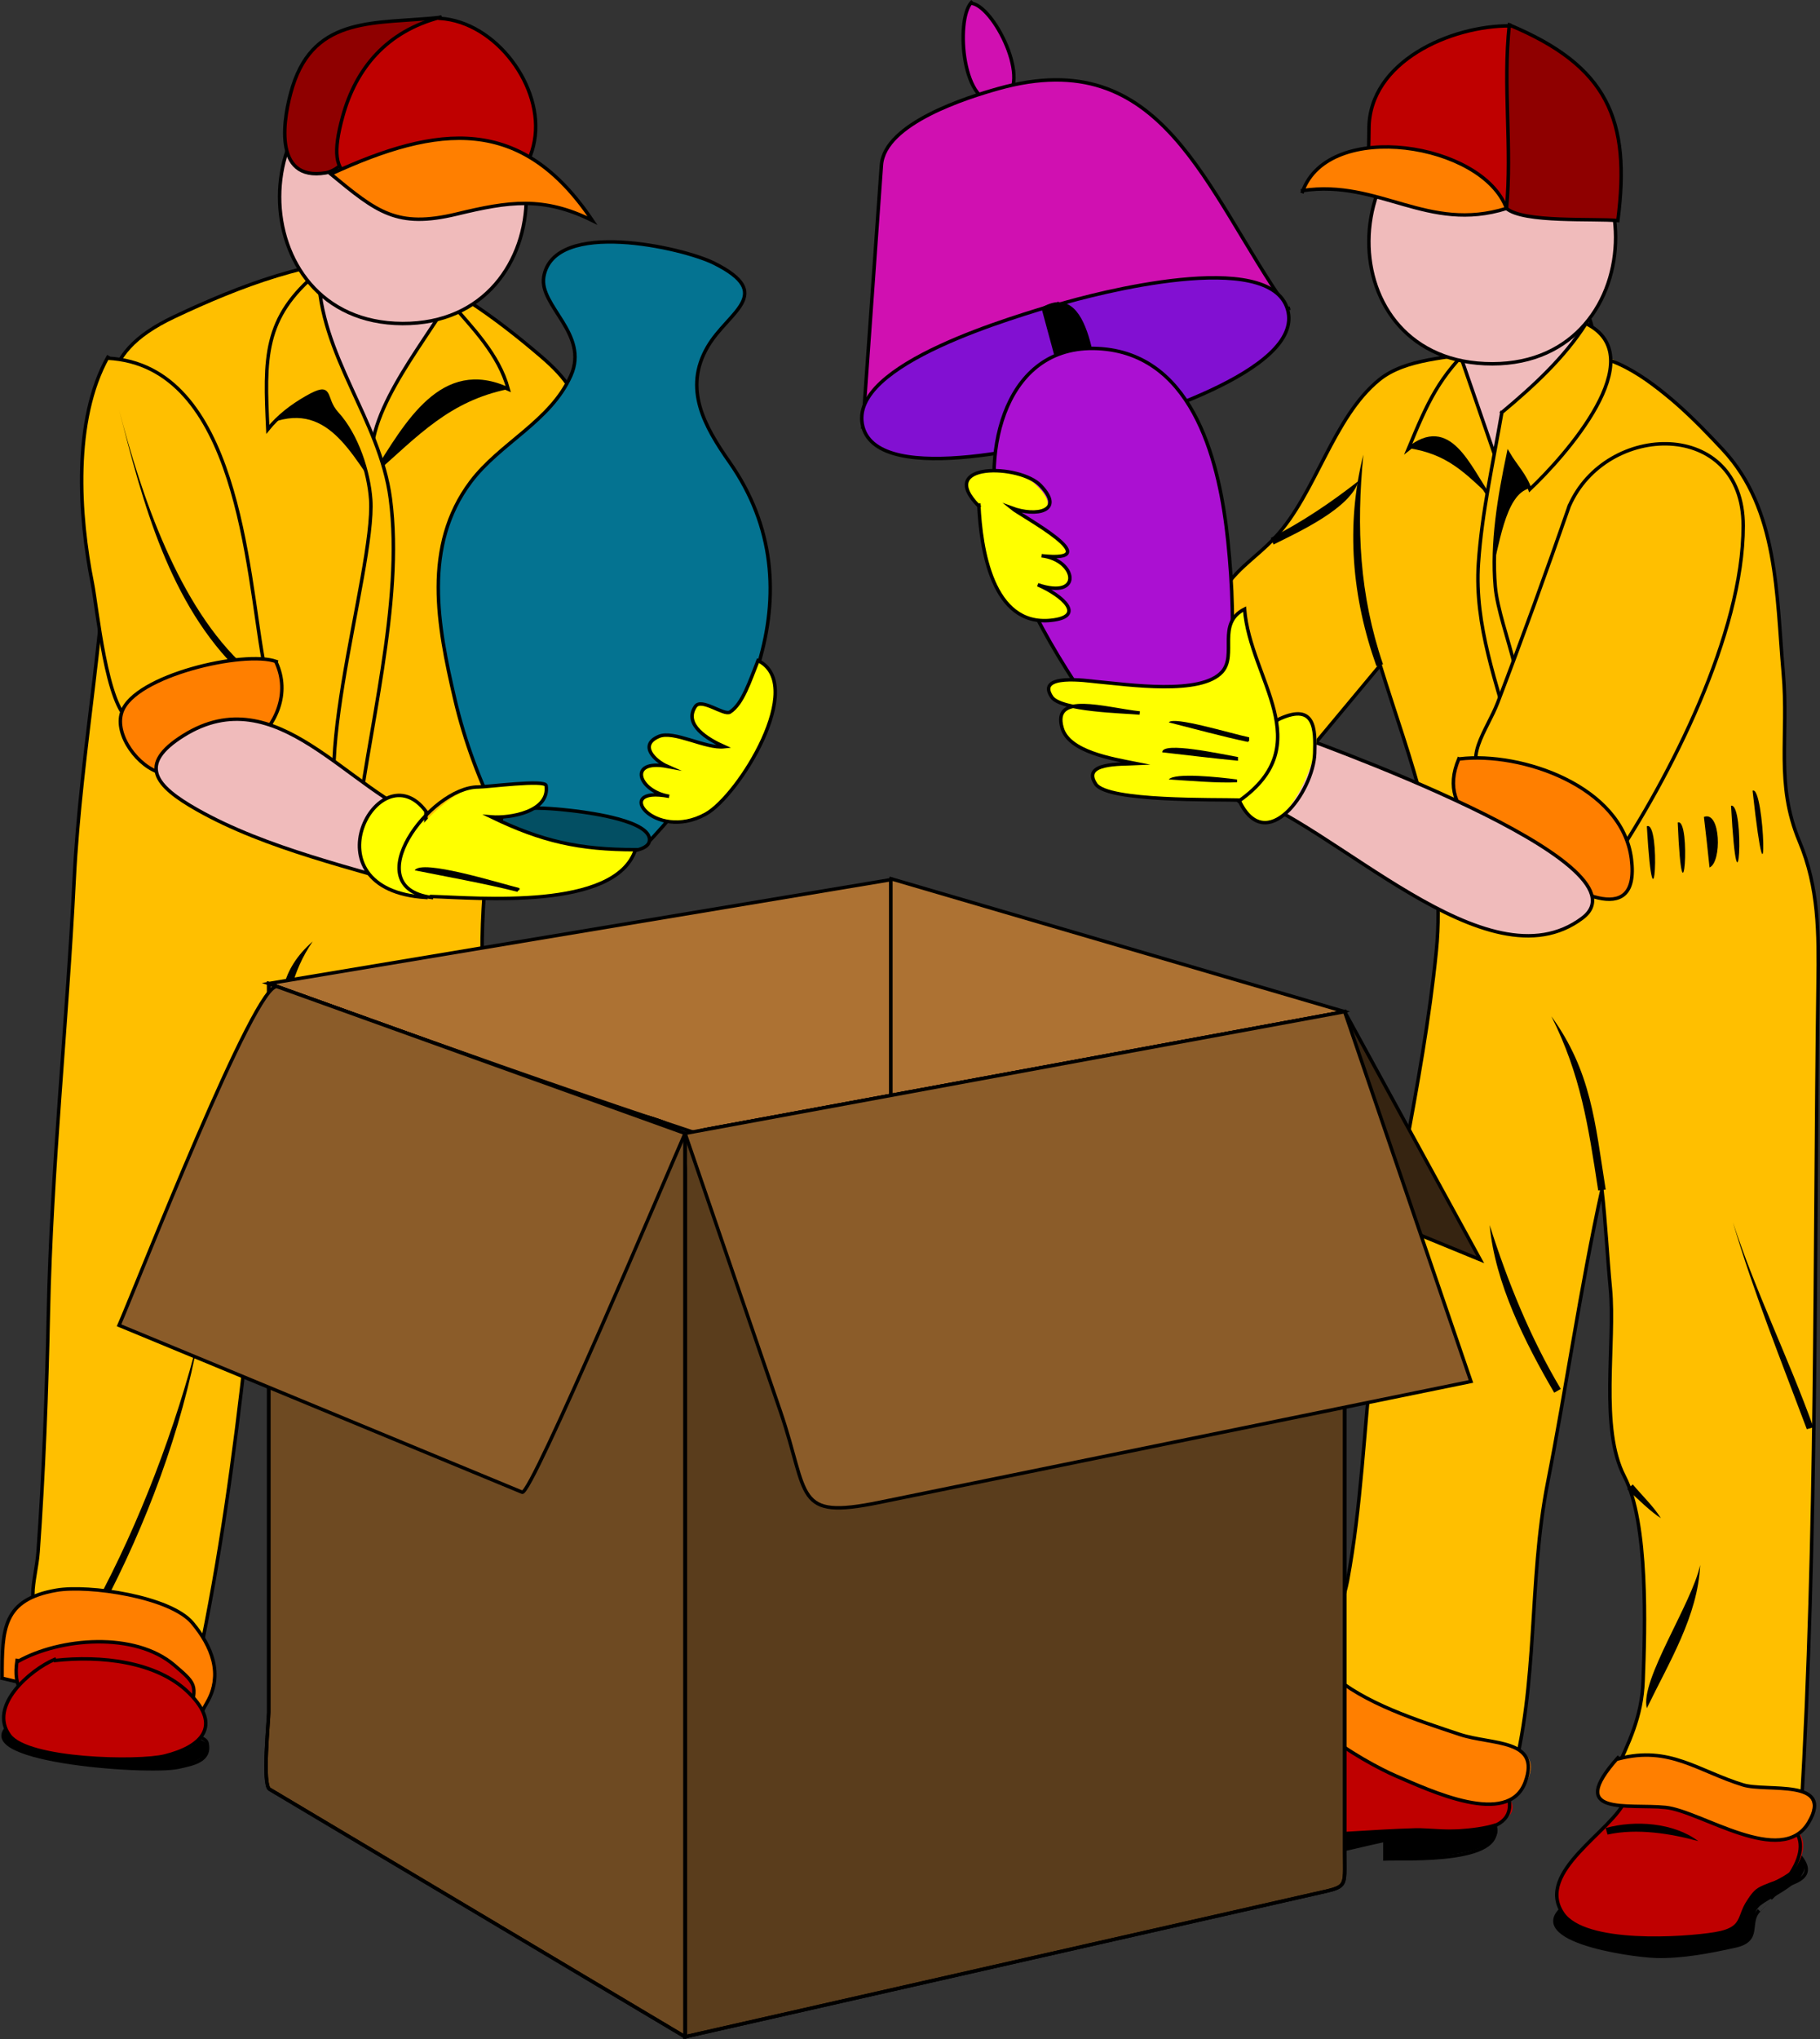 <?xml version="1.0" encoding="UTF-8" standalone="no"?>
<!-- Generator: Adobe Illustrator 12.0.0, SVG Export Plug-In . SVG Version: 6.00 Build 51448)  --><svg height="412.274" id="Layer_1" inkscape:version="0.42" sodipodi:docbase="F:\openclip\wmf\01" sodipodi:docname="Traslocatore03.svg" sodipodi:version="0.32" space="preserve" style="overflow:visible;enable-background:new 0 0 368.202 412.274;" version="1.1" viewBox="0 0 368.202 412.274" width="368.202" xmlns="http://www.w3.org/2000/svg" xmlns:cc="http://web.resource.org/cc/" xmlns:dc="http://purl.org/dc/elements/1.1/" xmlns:inkscape="http://www.inkscape.org/namespaces/inkscape" xmlns:rdf="http://www.w3.org/1999/02/22-rdf-syntax-ns#" xmlns:sodipodi="http://inkscape.sourceforge.net/DTD/sodipodi-0.dtd" xmlns:svg="http://www.w3.org/2000/svg">
  <rect x="0" y="0" width="368.202" height="412.274" fill="#333333" stroke="none"/>
  <defs id="defs278"/>
  <sodipodi:namedview bordercolor="#666666" borderopacity="1.0" id="base" inkscape:current-layer="Layer_1" inkscape:cx="184.10100" inkscape:cy="206.13699" inkscape:pageopacity="0.0" inkscape:pageshadow="2" inkscape:window-height="510" inkscape:window-width="787" inkscape:window-x="22" inkscape:window-y="29" inkscape:zoom="0.87320571" pagecolor="#ffffff"/>
  <path d="M78.025,52.355c-14.463-0.447-29.866,5.592-42.713,11.659c-16.665,7.869-13.313,16.779-13.313,33.566  c0,27.079-5.669,53.44-7.003,80.456c-1.438,29.142-4.609,58.161-5.206,87.352c-0.329,16.091-0.936,32.306-2.082,48.359  c-0.426,5.971-3.374,12.239,2.915,13.944c9.849,2.671,19.698,5.342,29.546,8.013c8.694-40.92,11.47-83.95,16.088-125.491  c0,40.893-0.088,81.001,4.732,121.705c7.55-1.525,37.596-3.361,37.379-11.006c-0.417-14.674-0.501-29.354-0.65-44.033  c-0.296-29.147-0.199-58.305-0.199-87.453c0-31.225,10.396-62.83,16.784-93.277c2.95-14.063,5.293-15.805-5.938-24.991  C98.997,63.495,89.129,56.81,78.025,52.355" id="path3" style="fill:#FFBF00;"/>
  <path d="M78.025,52.355  c-14.463-0.447-29.866,5.592-42.713,11.659c-16.665,7.869-13.313,16.779-13.313,33.566c0,27.079-5.669,53.44-7.003,80.456  c-1.438,29.142-4.609,58.161-5.206,87.352c-0.329,16.091-0.936,32.306-2.082,48.359c-0.426,5.971-3.374,12.239,2.915,13.944  c9.849,2.671,19.698,5.342,29.546,8.013c8.694-40.92,11.47-83.95,16.088-125.491c0,40.893-0.088,81.001,4.732,121.705  c7.55-1.525,37.596-3.361,37.379-11.006c-0.417-14.674-0.501-29.354-0.65-44.033c-0.285-28.067-0.199-56.145-0.199-84.214  c0-31.555,9.683-62.675,16.144-93.47c2.977-14.19,6.763-17.775-4.218-27.155c-9.358-7.994-19.668-15.493-31.421-19.495" id="path5" style="fill:none;stroke:#000000;stroke-width:0.7;stroke-linecap:square;stroke-miterlimit:10;"/>
  <path d="M40.169,270.404c-4.551,18.095-11.97,37.607-20.821,53.944c0.442,0.253,0.883,0.505,1.325,0.758  C29.516,308.394,36.819,289.057,40.169,270.404" id="path7"/>
  <path d="M91.842,245.23c-2.081,26.212-9.08,58.842-20.821,82.336c0.442,0.253,0.884,0.505,1.326,0.758  C83.912,303.863,90.715,272.276,91.842,245.23" id="path9"/>
  <path d="M63.262,190.34c-6.646,5.835-6.475,11.46-7.76,19.874c0.504,0.063,1.009,0.126,1.514,0.188  C58.172,202.426,58.944,196.642,63.262,190.34" id="path11"/>
  <path d="M62.503,55.195c1.285,13.212,4.98,25.686,12.303,36.909c4.855-5.131,20.592-24.139,16.089-32.177  C87.277,53.468,68.735,55.462,62.503,55.195" id="path13" style="fill:#F0BBBB;"/>
  <path d="M62.503,55.195  c1.285,13.212,4.98,25.686,12.303,36.909c6.8-7.186,17.147-20.574,16.184-31.136c-0.637-6.987-23.235-5.563-28.296-5.773" id="path15" style="fill:none;stroke:#000000;stroke-width:0.7;stroke-linecap:square;stroke-miterlimit:10;"/>
  <path d="M90.707,60.873c-5.099,8.884-18.482,24.561-14.954,35.016c8.948-7.894,15.148-14.778,27.068-17.223  C100.958,71.716,95.525,65.873,90.707,60.873" id="path17"/>
  <path d="M90.707,60.873c-5.099,8.884-18.482,24.561-14.954,35.016c6.502-10.282,13.663-23.42,27.068-17.223  C100.958,71.716,95.525,65.873,90.707,60.873" id="path19" style="fill:#FFBF00;"/>
  <path d="M90.707,60.873  c-5.099,8.884-18.482,24.561-14.954,35.016c6.502-10.282,13.663-23.42,27.068-17.223c-1.884-7.029-7.277-12.424-11.926-17.793" id="path21" style="fill:none;stroke:#000000;stroke-width:0.7;stroke-linecap:square;stroke-miterlimit:10;"/>
  <path d="M53.986,85.858c12.187-5.25,16.981,5.902,23.282,14.575c-2.094-5.001-6.174-23.619-11.356-25.552  C60.288,72.782,56.314,81.839,53.986,85.858" id="path23"/>
  <path d="M64.396,55.006c0.256,16.897,12.452,29.749,14.575,45.805c2.789,21.096-4.75,47.668-7.003,68.708  c-11.925-6.363,4.023-54.246,3.029-68.519c-0.38-5.462-2.75-12.988-6.815-17.414c-2.907-3.165-0.662-6.348-6.151-3.217  c-2.992,1.707-5.716,3.791-7.854,6.436C53.518,72.444,53.174,64.251,64.396,55.006" id="path25" style="fill:#FFBF00;"/>
  <path d="M64.396,55.006  c0.256,16.897,12.452,29.749,14.575,45.805c2.789,21.096-4.75,47.668-7.003,68.708c-11.925-6.363,4.023-54.246,3.029-68.519  c-0.38-5.462-2.75-12.988-6.815-17.414c-2.907-3.165-0.662-6.348-6.151-3.217c-2.992,1.707-5.716,3.791-7.854,6.436  C53.518,72.444,53.174,64.251,64.396,55.006" id="path27" style="fill:none;stroke:#000000;stroke-width:0.7;stroke-linecap:square;stroke-miterlimit:10;"/>
  <path d="M81.432,13.744c-33.114,0.706-33.2,51.549,0,51.672C114.854,65.541,114.794,14.229,81.432,13.744" id="path29" style="fill:#F0BBBB;"/>
  <path d="M81.432,13.744  c-33.114,0.706-33.2,51.549,0,51.672C114.854,65.541,114.794,14.229,81.432,13.744" id="path31" style="fill:none;stroke:#000000;stroke-width:0.7;stroke-linecap:square;stroke-miterlimit:10;"/>
  <path d="M89.002,3.522c-12.73,1.396-25.258-0.565-29.811,14.006c-1.853,5.93-4.204,19.275,6.721,17.415  C72.947,33.745,84.817,10.113,89.002,3.522" id="path33" style="fill:#8F0000;"/>
  <path d="M89.002,3.522  c-12.73,1.396-25.258-0.565-29.811,14.006c-1.853,5.93-4.204,19.275,6.721,17.415c7.209-1.228,18.485-24.641,23.09-31.231" id="path35" style="fill:none;stroke:#000000;stroke-width:0.7;stroke-linecap:square;stroke-miterlimit:10;"/>
  <path d="M89.002,3.522c-10.639,2.813-16.955,10.12-19.684,20.063c-3.993,14.548,2.335,13.084,15.709,13.439  c11.198,0.297,21.001,2.946,23.092-8.518C110.175,17.245,100.085,4.848,89.002,3.522" id="path37" style="fill:#BF0000;"/>
  <path d="M89.002,3.522  c-10.639,2.813-16.955,10.12-19.684,20.063c-3.993,14.548,2.335,13.084,15.709,13.439c11.198,0.297,21.001,2.946,23.092-8.518  c1.982-10.869-7.744-24.087-19.118-24.795" id="path39" style="fill:none;stroke:#000000;stroke-width:0.7;stroke-linecap:square;stroke-miterlimit:10;"/>
  <path d="M66.858,35.132c9.394,7.742,13.394,11.073,25.553,8.139c10.5-2.534,17.499-3.613,27.445,1.326  C105.288,22.817,88.717,25.717,66.858,35.132" id="path41" style="fill:#FF7F00;"/>
  <path d="M66.858,35.132  c9.394,7.742,13.394,11.073,25.553,8.139c10.5-2.534,17.499-3.613,27.445,1.326c-14.317-21.402-31.229-19.389-52.81-9.464" id="path43" style="fill:none;stroke:#000000;stroke-width:0.7;stroke-linecap:square;stroke-miterlimit:10;"/>
  <path d="M21.81,72.229c-7.102,12.718-5.874,31.96-3.124,45.711c0.962,4.813,2.843,25.25,7.667,27.73  c2.868,1.475,27.374-9.67,26.877-12.398C49.761,114.224,48.144,75.182,21.81,72.229" id="path45" style="fill:#FFBF00;"/>
  <path d="M21.81,72.229  c-7.102,12.718-5.874,31.96-3.124,45.711c0.962,4.813,2.843,25.25,7.667,27.73c2.868,1.475,27.374-9.67,26.877-12.398  c-3.25-17.849-5.076-59.437-31.419-60.853" id="path47" style="fill:none;stroke:#000000;stroke-width:0.7;stroke-linecap:square;stroke-miterlimit:10;"/>
  <path d="M24.081,82.831c4.812,18.775,10.121,39.275,24.606,53.186c0.315-0.378,0.631-0.756,0.947-1.135  C36.126,122.617,28.609,100.217,24.081,82.831" id="path49"/>
  <path d="M55.879,133.745c-6.349-2.324-28.697,2.796-31.23,10.222c-1.591,4.665,3.442,11.217,7.949,12.303  C44.744,159.194,61.45,146.392,55.879,133.745" id="path51" style="fill:#FF7F00;"/>
  <path d="M55.879,133.745  c-6.349-2.324-28.697,2.796-31.23,10.222c-1.591,4.665,3.442,11.217,7.949,12.303c11.824,2.847,29.037-9.756,23.281-22.334" id="path53" style="fill:none;stroke:#000000;stroke-width:0.7;stroke-linecap:square;stroke-miterlimit:10;"/>
  <path d="M130.455,171.033c20.311-21.192,35.458-51.439,17.13-77.604c-5.134-7.33-9.339-14.856-4.448-23.281  c4.181-7.201,13.869-10.663,1.324-16.94c-6.316-3.161-32.399-9.068-34.448,2.744c-1.018,5.866,9.225,11.544,5.489,19.968  c-4.113,9.272-14.355,13.648-20.252,21.484c-9.774,12.988-6.693,29.128-3.253,43.869c2.014,8.629,5.09,16.78,9.05,24.697  C103.392,170.663,124.945,170.308,130.455,171.033" id="path55" style="fill:#047391;"/>
  <path d="M130.455,171.033  c20.311-21.192,35.458-51.439,17.13-77.604c-5.134-7.33-9.339-14.856-4.448-23.281c4.181-7.201,13.869-10.663,1.324-16.94  c-6.316-3.161-32.399-9.068-34.448,2.744c-1.018,5.866,9.225,11.544,5.489,19.968c-4.113,9.272-14.355,13.648-20.252,21.484  c-9.774,12.988-6.693,29.128-3.253,43.869c2.014,8.629,5.09,16.78,9.05,24.697C103.392,170.663,124.945,170.308,130.455,171.033" id="path57" style="fill:none;stroke:#000000;stroke-width:0.7;stroke-linecap:square;stroke-miterlimit:10;"/>
  <path d="M116.827,164.029c-2.264-0.259-14.207-1.911-15.331,1.325c-1.464,4.215,11.752,6.098,14.384,6.437  c2.021,0.26,15.266,1.797,15.521-1.893C131.675,165.939,119.292,164.37,116.827,164.029" id="path59" style="fill:#034F63;"/>
  <path d="M116.827,164.029  c-2.264-0.259-14.207-1.911-15.331,1.325c-1.464,4.215,11.752,6.098,14.384,6.437c2.021,0.26,15.266,1.797,15.521-1.893  C131.675,165.939,119.292,164.37,116.827,164.029" id="path61" style="fill:none;stroke:#000000;stroke-width:0.7;stroke-linecap:square;stroke-miterlimit:10;"/>
  <path d="M86.732,165.922c-16.426-5.902-30.706-29.002-49.591-17.224c-9.437,5.886-5.69,10.216,2.649,14.954  c14.153,8.04,31.885,11.833,47.319,16.656C87.047,175.548,87.119,170.543,86.732,165.922" id="path63" style="fill:#F0BBBB;"/>
  <path d="M86.732,165.922  c-16.426-5.902-30.706-29.002-49.591-17.224c-9.437,5.886-5.69,10.216,2.649,14.954c14.153,8.04,31.885,11.833,47.319,16.656  c-0.063-4.732-0.125-9.464-0.188-14.196" id="path65" style="fill:none;stroke:#000000;stroke-width:0.7;stroke-linecap:square;stroke-miterlimit:10;"/>
  <path d="M86.164,164.029c-9.445-12.614-24.815,15.888,0,17.414C86.164,175.639,86.164,169.834,86.164,164.029  " id="path67" style="fill:#FFFF00;"/>
  <path d="M86.164,164.029  c-9.445-12.614-24.815,15.888,0,17.414c0-5.741,0-11.482,0-17.224" id="path69" style="fill:none;stroke:#000000;stroke-width:0.7;stroke-linecap:square;stroke-miterlimit:10;"/>
  <path d="M87.3,181.255c9.19,0.248,37.19,2.893,41.262-9.464c-11.408,0-18.962-1.703-29.15-6.625  c3.731,0.297,11.829-1.032,11.074-6.341c-0.126-0.889-12.901-0.18-14.669,0.284C88.029,161.151,71.081,180.232,87.3,181.255" id="path71" style="fill:#FFFF00;"/>
  <path d="M87.3,181.255  c9.19,0.248,37.19,2.893,41.262-9.464c-11.408,0-18.962-1.703-29.15-6.625c3.731,0.297,11.829-1.032,11.074-6.341  c-0.181-1.274-11.867,0.284-13.723,0.284c-9.792,0-24.754,20.277-9.463,22.334" id="path73" style="fill:none;stroke:#000000;stroke-width:0.7;stroke-linecap:square;stroke-miterlimit:10;"/>
  <path d="M83.894,175.955c6.866,1.385,14.297,2.699,20.82,4.353c-0.072-0.138,0.281-0.377,0.377-0.379c0-0.126,0-0.252,0-0.379  C100.652,178.447,85.385,173.649,83.894,175.955" id="path75"/>
  <path d="M153.357,133.556c-1.666,4.128-3.098,8.76-5.678,10.411c-1.197,0.766-5.792-2.942-7.002-1.135  c-2.469,3.686,2.526,6.654,5.867,8.139c-3.85,0.43-10.228-3.37-13.249-2.083c-4.161,1.772-0.758,4.979,1.704,6.057  c-8.091-1.518-5.904,5.002,0.377,6.057c-11.836-2.29-2.995,9.345,7.383,3.597C149.483,160.874,163.302,138.446,153.357,133.556" id="path77" style="fill:#FFFF00;"/>
  <path d="M153.357,133.556  c-1.666,4.128-3.098,8.76-5.678,10.411c-1.197,0.766-5.792-2.942-7.002-1.135c-2.469,3.686,2.526,6.654,5.867,8.139  c-3.85,0.43-10.228-3.37-13.249-2.083c-4.161,1.772-0.758,4.979,1.704,6.057c-8.091-1.518-5.904,5.002,0.377,6.057  c-11.836-2.29-2.995,9.345,7.383,3.597C149.483,160.874,163.302,138.446,153.357,133.556" id="path79" style="fill:none;stroke:#000000;stroke-width:0.7;stroke-linecap:square;stroke-miterlimit:10;"/>
  <path d="M0.421,339.111c0-9.866,0.158-15.722,10.979-17.603c6.51-1.132,23.091,1.29,27.541,6.625  c4.539,5.442,5.448,10.217,2.65,16.751C38.053,353.144,8.796,341.843,0.421,339.111" id="path81" style="fill:#FF7F00;"/>
  <path d="M0.421,339.111  c0-9.866,0.158-15.722,10.979-17.603c6.51-1.132,23.091,1.29,27.541,6.625c3.859,4.628,6.281,10.369,2.934,16.089  c-2.88,4.921-0.562,4.769-7.754,3.064c-11.233-2.662-22.466-5.323-33.699-7.985" id="path83" style="fill:none;stroke:#000000;stroke-width:0.7;stroke-linecap:square;stroke-miterlimit:10;"/>
  <path d="M57.395,330.405c-4.732,20.26,43.26,5.789,45.236-0.379  C108.687,311.131,62.406,327.435,57.395,330.405" id="path85" style="fill:#FF7F00;"/>
  <path d="M57.395,330.405  c-4.978,21.311,45.236,3.843,45.236,0.284c0-19.364-35.113-6.576-45.048-0.284" id="path87" style="fill:none;stroke:#000000;stroke-width:0.7;stroke-linecap:square;stroke-miterlimit:10;"/>
  <path d="M3.45,335.705c-1.738,11.143,8.947,9.288,17.508,10.885c2.907,0.541,16.375,4.83,17.076,1.644  c1.671-7.598,2.25-7.282-2.785-11.582C26.873,329.498,12.201,331.752,3.45,335.705" id="path89" style="fill:#404040;"/>
  <path d="M3.45,335.705  c-1.738,11.143,8.947,9.288,17.508,10.885c2.907,0.541,16.375,4.83,17.076,1.644c1.671-7.598,2.25-7.282-2.785-11.582  c-7.971-6.808-23.118-5.538-31.61-0.756" id="path91" style="fill:#BF0000;stroke:#000000;stroke-width:0.7;stroke-linecap:square;stroke-miterlimit:10;"/>
  <path d="M2.503,348.386c-10.69,7.479,27.399,10.275,33.597,8.896c2.087-0.465,9.308-3.155,4.637-5.488  C31.073,346.966,13.345,349.155,2.503,348.386" id="path93"/>
  <path d="M2.503,348.386  c-10.69,7.479,27.399,10.275,33.597,8.896c3.033-0.675,6.601-1.296,5.773-4.921c-0.891-3.901-34.66-3.627-39.181-3.975" id="path95" style="fill:none;stroke:#000000;stroke-width:0.7;stroke-linecap:square;stroke-miterlimit:10;"/>
  <path d="M11.021,335.516c-5.541,2.352-13.18,9.668-8.517,15.521c4.32,5.422,25.802,4.985,31.799,3.785  c8.286-1.658,9.091-6.973,3.406-13.06C31.614,335.237,19.244,335.206,11.021,335.516" id="path97" style="fill:#404040;"/>
  <path d="M11.021,335.516  c-4.865,2.064-13.438,9.366-9.085,15.331c3.692,5.059,26.081,5.499,31.42,4.164c7.201-1.801,11.716-5.887,4.92-12.682  c-6.538-6.538-18.109-7.613-27.066-6.625" id="path99" style="fill:#BF0000;stroke:#000000;stroke-width:0.7;stroke-linecap:square;stroke-miterlimit:10;"/>
  <path d="M59.665,344.601c-7.805,7.584,10.566,7.732,15.9,7.95c0-1.136,0-2.271,0-3.407c14.452,6.503,26.841,8.738,43.155,7.098  c11.376-1.145-6.554-5.693-9.274-6.151C93.343,347.377,76.053,343.432,59.665,344.601" id="path101"/>
  <path d="M59.665,344.601  c-7.805,7.584,10.566,7.732,15.9,7.95c0-1.136,0-2.271,0-3.407c14.452,6.503,26.841,8.738,43.155,7.098  c11.376-1.145-6.554-5.693-9.274-6.151C93.343,347.377,76.053,343.432,59.665,344.601" id="path103" style="fill:none;stroke:#000000;stroke-width:0.7;stroke-linecap:square;stroke-miterlimit:10;"/>
  <path d="M59.665,338.922c-3.575,11.431,13.575,6.404,20.442,9.843c4.548,2.276,9.575,3.638,14.574,4.354  c10.071,1.442,29.375,5.236,25.742-9.274C114.642,320.75,73.388,336.738,59.665,338.922" id="path105" style="fill:#404040;"/>
  <path d="M59.665,338.922  c-3.575,11.431,13.575,6.404,20.442,9.843c4.548,2.276,9.575,3.638,14.574,4.354c10.071,1.442,29.375,5.236,25.742-9.274  C114.642,320.75,73.388,336.738,59.665,338.922" id="path107" style="fill:none;stroke:#000000;stroke-width:0.7;stroke-linecap:square;stroke-miterlimit:10;"/>
  <path d="M299.858,71.095c-6.781,1.289-15.471,1.338-20.82,5.678c-9.372,7.604-12.804,22.956-21.009,31.798  c-4.287,4.621-8.642,6.652-11.736,12.871c-6.496,13.054,6.473,23.722,14.006,35.774c6.31-7.571,12.618-15.142,18.928-22.713  c6.06,19.668,13.441,36.897,11.356,57.729c-2.746,27.434-9.93,54.427-12.964,81.863c-1.682,15.195-2.207,30.355-5.018,45.521  c-1.046,5.641-7.851,23.271-1.797,26.5c11.077,5.906,23.204,9.777,34.921,14.195c5.632-20.238,3.4-40.312,7.382-60.569  c3.797-19.319,6.569-39.072,10.979-59.243c0.756,6.604,1.07,13.333,1.703,19.968c1.047,10.979-2.24,28.313,2.839,38.045  c4.876,9.343,4.193,30.729,3.787,41.357c-0.278,7.29-2.816,12.309-5.869,18.928c12.618,2.397,25.237,4.795,37.855,7.192  c3.261-56.048,2.629-110.828,3.408-167.132c0.143-10.266,0.15-19.382-3.785-28.771c-4.893-11.673-2.108-21.082-3.261-34.104  c-1.483-16.768-1.217-33.799-13.397-46.339c-5.881-6.054-12.571-11.546-19.635-16.165C320.229,68.572,308.647,71.095,299.858,71.095  " id="path109" style="fill:#FFBF00;"/>
  <path d="M299.858,71.095  c-6.781,1.289-15.471,1.338-20.82,5.678c-9.372,7.604-12.804,22.956-21.009,31.798c-4.287,4.621-8.642,6.652-11.736,12.871  c-6.496,13.054,6.473,23.722,14.006,35.774c6.31-7.571,12.618-15.142,18.928-22.713c6.06,19.668,13.441,36.897,11.356,57.729  c-2.746,27.434-9.93,54.427-12.964,81.863c-1.682,15.195-2.207,30.355-5.018,45.521c-1.046,5.641-7.851,23.271-1.797,26.5  c11.077,5.906,23.204,9.777,34.921,14.195c5.632-20.238,3.4-40.312,7.382-60.569c3.797-19.319,6.569-39.072,10.979-59.243  c0.756,6.604,1.07,13.333,1.703,19.968c1.047,10.979-2.24,28.313,2.839,38.045c4.876,9.343,4.193,30.729,3.787,41.357  c-0.278,7.29-2.816,12.309-5.869,18.928c12.618,2.397,25.237,4.795,37.855,7.192c3.261-56.048,2.629-110.828,3.408-167.132  c0.143-10.266,0.15-19.382-3.785-28.771c-4.893-11.673-2.108-21.082-3.261-34.104c-1.394-15.755-0.993-32.983-12.166-45.013  c-5.497-5.919-12.387-12.859-19.59-16.656c-9.059-4.774-18.543-3.218-28.961-3.218" id="path111" style="fill:none;stroke:#000000;stroke-width:0.7;stroke-linecap:square;stroke-miterlimit:10;"/>
  <path d="M350.585,247.123c4.214,14.249,9.741,27.951,14.953,41.83c0.441-0.126,0.884-0.251,1.325-0.377  C361.843,274.615,355.198,261.194,350.585,247.123" id="path113"/>
  <path d="M336.01,306.934c-1.54-2.436-3.831-4.597-5.679-6.813c-0.378,0.315-0.757,0.631-1.135,0.946  C331.214,302.957,334.123,305.792,336.01,306.934" id="path115"/>
  <path d="M343.96,316.398c-1.645,7.772-12.258,23.384-10.789,28.961C337.698,336.001,343.484,326.716,343.96,316.398" id="path117"/>
  <path d="M301.372,247.69c1.079,11.734,7.204,23.845,13.062,33.882c0.441-0.253,0.884-0.505,1.325-0.758  C309.61,270.509,304.995,259.092,301.372,247.69" id="path119"/>
  <path d="M317.461,384.728c-10.877,7.225,12.11,10.633,17.603,10.789c5.197,0.148,10.931-0.957,15.994-2.082  c5.826-1.295,2.278-5.337,4.826-7.951c1.966-2.017,13.521-6.059,7.571-11.166C358.288,369.882,324.053,383.26,317.461,384.728" id="path121"/>
  <path d="M317.461,384.728  c-10.877,7.225,12.11,10.633,17.603,10.789c5.197,0.148,10.931-0.957,15.994-2.082c5.368-1.193,2.366-4.699,4.826-7.193  c-0.014,0.014,4.765-4.98,4.354-4.353c0.778-1.191,8.415-1.57,3.596-7.004c-4.198-4.732-39.941,8.048-46.373,10.031" id="path123" style="fill:none;stroke:#000000;stroke-width:0.7;stroke-linecap:square;stroke-miterlimit:10;"/>
  <path d="M328.817,363.908c-2.388,6.141-18.279,14.492-12.682,22.901c4.395,6.601,24.663,5.192,30.853,4.165  c7.37-1.223,4.068-4.744,7.949-8.706c1.702-1.737,6.721-2.23,8.141-4.355C373.248,362.692,335.883,364.393,328.817,363.908" id="path125" style="fill:#BF0000;"/>
  <path d="M328.817,363.908  c-2.388,6.141-18.279,14.492-12.682,22.901c4.395,6.601,24.663,5.192,30.853,4.165c6.903-1.146,4.033-4.209,7.949-7.95  c0.827-0.79,6.863-3.536,7.383-4.354c10.331-16.239-24.225-14.678-33.503-14.574" id="path127" style="fill:none;stroke:#000000;stroke-width:0.7;stroke-linecap:square;stroke-miterlimit:10;"/>
  <path d="M343.581,372.235c-4.997-3.753-12.808-4.295-18.737-2.649c0.126,0.442,0.253,0.884,0.379,1.326  C331.198,369.572,338.161,370.741,343.581,372.235" id="path129"/>
  <path d="M327.304,355.39c-11.006,12.294,3.051,9.427,10.789,10.41c6.901,0.877,23.544,12.045,28.013,1.893  c3.625-8.235-9.408-5.706-14.574-7.382C342.591,357.412,337.063,353.643,327.304,355.39" id="path131" style="fill:#FF7F00;"/>
  <path d="M327.304,355.39  c-10.651,11.898,1.996,9.262,9.652,10.031c7.095,0.713,23.501,12.305,28.961,3.027c5.261-8.939-8.557-6.128-13.249-7.57  c-9.159-2.815-14.907-7.979-25.176-5.3" id="path133" style="fill:none;stroke:#000000;stroke-width:0.7;stroke-linecap:square;stroke-miterlimit:10;"/>
  <path d="M313.866,205.482c5.936,11.874,7.439,22.001,9.464,35.205c0.505-0.063,1.009-0.126,1.514-0.188  C322.68,226.865,321.93,216.654,313.866,205.482" id="path135"/>
  <path d="M354.561,159.867C357.831,189.342,357.051,158.531,354.561,159.867" id="path137"/>
  <path d="M350.205,162.895C351.631,188.957,353.121,162.273,350.205,162.895" id="path139"/>
  <path d="M344.718,165.166c0.393,3.404,0.8,6.814,1.135,10.22C348.371,174.326,348.144,163.823,344.718,165.166" id="path141"/>
  <path d="M339.418,166.301C340.403,189.703,342.238,165.151,339.418,166.301" id="path143"/>
  <path d="M333.171,167.059C334.595,191.682,336.085,165.672,333.171,167.059" id="path145"/>
  <path d="M275.82,91.916c-3.604,14.386-2.294,28.929,2.65,42.776c0.441-0.125,0.884-0.251,1.325-0.377  C275.017,120.249,274.376,106.701,275.82,91.916" id="path147"/>
  <path d="M274.873,97.215c-5.515,4.321-11.518,8.382-17.791,11.547c0.189,0.441,0.379,0.882,0.568,1.324  C263.067,107.398,273.185,102.726,274.873,97.215" id="path149"/>
  <path d="M237.396,366.368c-11.177,3.601,11.6,8.861,15.521,9.275c9.738,1.028,18.033-1.607,27.255-3.597c0,1.262,0,2.523,0,3.785  c3.031-0.137,28.144,0.263,21.767-8.329c-2.253-3.035-26.281-0.575-30.248-0.633C260.26,366.701,248.828,366.522,237.396,366.368" id="path151"/>
  <path d="M237.396,366.368  c-11.177,3.601,11.6,8.861,15.521,9.275c9.738,1.028,18.033-1.607,27.255-3.597c0,1.262,0,2.523,0,3.785  c3.981-0.18,26.178,1.128,21.767-7.76c-2.878-5.798-55.368-1.572-64.354-1.704" id="path153" style="fill:none;stroke:#000000;stroke-width:0.7;stroke-linecap:square;stroke-miterlimit:10;"/>
  <path d="M266.735,349.333c-11.614,6.779-26.22,5.149-31.043,18.549c17.987,5.456,32.657,2.601,50.729,2.083  c1.866-0.054,25.354,1.119,18.265-7.382C298.251,354.867,276.169,351.946,266.735,349.333" id="path155" style="fill:#BF0000;"/>
  <path d="M266.735,349.333  c-11.614,6.779-26.22,5.149-31.043,18.549c17.987,5.456,32.657,2.601,50.729,2.083c4.521-0.13,21.21,2.725,18.737-6.814  c-1.703-6.572-32.125-11.999-38.234-13.817" id="path157" style="fill:none;stroke:#000000;stroke-width:0.7;stroke-linecap:square;stroke-miterlimit:10;"/>
  <path d="M269.195,338.355c6.929,6.248,18.477,9.85,27.257,12.682c5.747,1.854,17.391,1.237,11.735,10.411  c-4.642,7.529-20.141,0.089-27.257-3.03C275.363,355.977,253.549,343.958,269.195,338.355" id="path159" style="fill:#FF7F00;"/>
  <path d="M269.195,338.355  c6.691,6.033,17.66,9.481,26.121,12.303c6.449,2.15,16.521,0.826,13.248,9.653c-3.427,9.242-19.187,1.729-26.309-1.325  c-4.985-2.138-29.671-15.158-13.061-20.442" id="path161" style="fill:none;stroke:#000000;stroke-width:0.7;stroke-linecap:square;stroke-miterlimit:10;"/>
  <path d="M284.905,90.59c7.964,1.236,11.318,4.887,17.034,10.222C296.516,90.22,294.829,80.533,284.905,90.59" id="path163"/>
  <path d="M298.533,69.202c-7.452,6.894-9.717,12.167-13.628,21.578c8.411-6.813,12.178,3.648,16.467,9.652  C304.648,86.781,303.412,82.507,298.533,69.202" id="path165" style="fill:#FFBF00;"/>
  <path d="M298.533,69.202  c-7.452,6.894-9.717,12.167-13.628,21.578c8.411-6.813,12.178,3.648,16.467,9.652C304.648,86.781,303.412,82.507,298.533,69.202" id="path167" style="fill:none;stroke:#000000;stroke-width:0.7;stroke-linecap:square;stroke-miterlimit:10;"/>
  <path d="M294.18,68.255c2.902,8.391,5.804,16.783,8.706,25.174c2.286-4.986,19.547-25.099,18.716-26.676  C316.041,56.19,304.424,65.227,294.18,68.255" id="path169" style="fill:#F0BBBB;"/>
  <path d="M294.18,68.255  c2.902,8.391,5.804,16.783,8.706,25.174c2.826-6.164,19.29-21.257,19.308-25.553c0.058-13.678-21.56-1.594-27.824,0.379" id="path171" style="fill:none;stroke:#000000;stroke-width:0.7;stroke-linecap:square;stroke-miterlimit:10;"/>
  <path d="M301.751,21.693c-32.713,2.854-33.523,51.918,0.188,51.862  C335.738,73.498,334.478,24.144,301.751,21.693" id="path173" style="fill:#F0BBBB;"/>
  <path d="M301.751,21.693  c-32.713,2.854-33.523,51.918,0.188,51.862c33.259-0.056,33.174-50.957,0-51.672" id="path175" style="fill:none;stroke:#000000;stroke-width:0.7;stroke-linecap:square;stroke-miterlimit:10;"/>
  <path d="M305.349,5.037c19.872,8.306,24.6,19.085,21.955,39.559c-4.725-0.461-19.149,0.484-22.524-2.46  C297.59,35.863,298.035,9.962,305.349,5.037" id="path177" style="fill:#8F0000;"/>
  <path d="M305.349,5.037  c19.872,8.306,24.6,19.085,21.955,39.559c-4.725-0.461-19.149,0.484-22.524-2.46c-6.84-5.968-7.302-32.255,0.758-36.909" id="path179" style="fill:none;stroke:#000000;stroke-width:0.7;stroke-linecap:square;stroke-miterlimit:10;"/>
  <path d="M305.349,5.037c-1.336,12.377,0.591,24.808-0.569,37.099c-6.605-1.512-18.279-2.635-23.849-6.436  c-4.973-3.394-3.974-2.449-3.974-9.653C276.957,12.004,294.031,5.721,305.349,5.037" id="path181" style="fill:#BF0000;"/>
  <path d="M305.349,5.037  c-1.336,12.377,0.591,24.808-0.569,37.099c-6.605-1.512-18.279-2.635-23.849-6.436c-4.973-3.394-3.974-2.449-3.974-9.653  c0-13.576,16.523-20.904,28.58-20.82" id="path183" style="fill:none;stroke:#000000;stroke-width:0.7;stroke-linecap:square;stroke-miterlimit:10;"/>
  <path d="M263.517,38.539c15.474-2.331,25.307,8.607,41.263,3.597  C299.894,28.651,268.586,24.388,263.517,38.539" id="path185" style="fill:#FF7F00;"/>
  <path d="M263.517,38.539  c15.474-2.331,25.307,8.607,41.263,3.597c-4.792-13.226-35.964-18.175-41.263-3.407" id="path187" style="fill:none;stroke:#000000;stroke-width:0.7;stroke-linecap:square;stroke-miterlimit:10;"/>
  <path d="M309.511,98.729c-5.137,1.06-6.235,12.369-7.948,17.793c0.036-5.256-1.035-21.492,2.84-25.174  C308.648,87.313,309.411,95.499,309.511,98.729" id="path189"/>
  <path d="M303.833,83.398c-1.73,10.036-4.046,20.268-4.732,30.473c-0.852,12.647,3.746,24.317,7.004,36.532  c5.128-7.961-2.811-22.861-3.596-31.8c-0.777-8.858,0.838-18.222,2.649-26.876c1.446,2.463,3.407,4.389,4.353,7.192  c6.94-6.554,25.092-26.728,11.356-33.502C316.487,72.338,310.113,78.146,303.833,83.398" id="path191" style="fill:#FFBF00;"/>
  <path d="M303.833,83.398  c-1.73,10.036-4.046,20.268-4.732,30.473c-0.852,12.647,3.746,24.317,7.004,36.532c5.128-7.961-2.811-22.861-3.596-31.8  c-0.777-8.858,0.838-18.222,2.649-26.876c1.446,2.463,3.407,4.389,4.353,7.192c6.94-6.554,25.092-26.728,11.356-33.502  C316.487,72.338,310.113,78.146,303.833,83.398" id="path193" style="fill:none;stroke:#000000;stroke-width:0.7;stroke-linecap:square;stroke-miterlimit:10;"/>
  <path d="M317.461,102.326c-4.624,13.287-9.428,26.565-14.454,39.712c-2.177,5.693-7.535,11.833-2.067,15.587  c8.347,5.731,16.692,11.462,25.039,17.193c11.905-17.669,26.689-46.736,26.689-68.518  C352.668,84.637,324.947,85.159,317.461,102.326" id="path195" style="fill:#FFBF00;"/>
  <path d="M317.461,102.326  c-4.624,13.287-9.428,26.565-14.454,39.712c-2.177,5.693-7.535,11.833-2.067,15.587c8.347,5.731,16.692,11.462,25.039,17.193  c11.905-17.669,26.689-46.736,26.689-68.518C352.668,84.637,324.947,85.159,317.461,102.326" id="path197" style="fill:none;stroke:#000000;stroke-width:0.7;stroke-linecap:square;stroke-miterlimit:10;"/>
  <path d="M295.127,153.431c-4.966,11.646,8.046,16.147,16.467,22.146c4.966,3.538,20.309,12.992,18.455-1.894  C328.19,158.76,307.63,152.041,295.127,153.431" id="path199" style="fill:#FF7F00;"/>
  <path d="M295.127,153.431  c-4.966,11.646,8.046,16.147,16.467,22.146c4.966,3.538,20.309,12.992,18.455-1.894c-1.836-14.743-22.296-21.733-34.733-20.252" id="path201" style="fill:none;stroke:#000000;stroke-width:0.7;stroke-linecap:square;stroke-miterlimit:10;"/>
  <path d="M196.514,0.495c-3.305,3.567-1.78,21.986,5.678,19.874C209.669,18.251,201.259,1.565,196.514,0.495" id="path203" style="fill:#D010B1;"/>
  <path d="M196.514,0.495  c-3.305,3.567-1.78,21.986,5.678,19.874c7.26-2.056-0.654-18.689-5.489-19.686" id="path205" style="fill:none;stroke:#000000;stroke-width:0.7;stroke-linecap:square;stroke-miterlimit:10;"/>
  <path d="M260.489,62.389c-16.862-24.045-25.185-53.813-58.487-44.481c-6.199,1.737-23.08,6.986-23.685,15.493  c-1.253,17.612-2.507,35.224-3.761,52.836C203.022,78.354,232.862,70.812,260.489,62.389" id="path207" style="fill:#D010B1;"/>
  <path d="M260.489,62.389  c-16.862-24.045-25.185-53.813-58.487-44.481c-6.199,1.737-23.08,6.986-23.685,15.493c-1.253,17.612-2.507,35.224-3.761,52.836  c28.708-7.949,57.415-15.899,86.122-23.848" id="path209" style="fill:none;stroke:#000000;stroke-width:0.7;stroke-linecap:square;stroke-miterlimit:10;"/>
  <path d="M213.926,61.442c-7.739,2.42-42.66,12.083-39.37,24.794c3.271,12.639,38.898,3.229,46.564,1.135  c7.582-2.071,42.97-12.232,39.369-24.795C256.864,49.929,221.282,59.621,213.926,61.442" id="path211" style="fill:#8210D2;"/>
  <path d="M213.926,61.442  c-7.739,2.42-42.66,12.083-39.37,24.794c3.271,12.639,38.898,3.229,46.564,1.135c7.582-2.071,42.97-12.232,39.369-24.795  c-3.587-12.513-38.942-3.242-46.563-0.946" id="path213" style="fill:none;stroke:#000000;stroke-width:0.7;stroke-linecap:square;stroke-miterlimit:10;"/>
  <path d="M217.711,86.805c1.766-0.024,3.774-1.041,5.49-1.514c-1.869-6.699-2.039-28.633-12.114-22.902  C213.295,70.527,215.503,78.666,217.711,86.805" id="path215"/>
  <path d="M217.711,86.805  c1.766-0.024,3.774-1.041,5.49-1.514c-1.869-6.699-2.039-28.633-12.114-22.902C213.295,70.527,215.503,78.666,217.711,86.805" id="path217" style="fill:none;stroke:#000000;stroke-width:0.7;stroke-linecap:square;stroke-miterlimit:10;"/>
  <path d="M226.607,151.159c-9.911-13.636-19.792-28.343-24.227-44.859  c-4.039-15.042,1.779-39.736,22.43-35.395c18.209,3.829,22.289,24.247,23.755,39.938c0.869,9.306,0.774,18.714-0.001,28.013  C247.675,149.528,236.14,148.737,226.607,151.159" id="path219" style="fill:#AB10D2;"/>
  <path d="M226.607,151.159  c-9.911-13.636-19.792-28.343-24.227-44.859c-3.985-14.844,0.865-37.459,20.632-35.772c18.862,1.609,23.83,23.709,25.405,38.893  c0.923,8.896,1.31,18.273,0.336,27.164c-1.417,12.936-9.793,11.288-21.956,14.575" id="path221" style="fill:none;stroke:#000000;stroke-width:0.7;stroke-linecap:square;stroke-miterlimit:10;"/>
  <path d="M198.027,102.137c0.4,8.637,2.642,24.522,14.575,23.281c7.224-0.751,2.336-5.033-2.651-7.192  c9.216,3.133,7.871-5.063,0.758-5.869c13.966,1.54-4.087-8.038-6.057-9.652c6.724,2.488,9.888-0.122,4.92-4.732  C204.65,93.405,189.593,94.487,198.027,102.137" id="path223" style="fill:#FFFF00;"/>
  <path d="M198.027,102.137  c0.4,8.637,2.642,24.522,14.575,23.281c7.224-0.751,2.336-5.033-2.651-7.192c9.216,3.133,7.871-5.063,0.758-5.869  c13.966,1.54-4.087-8.038-6.057-9.652c5.02,1.857,10.826,0.628,5.867-4.543c-4.192-4.373-21.334-4.749-12.492,4.165" id="path225" style="fill:none;stroke:#000000;stroke-width:0.7;stroke-linecap:square;stroke-miterlimit:10;"/>
  <path d="M259.731,147.752c4.91,1.746,75.177,26.691,60.41,37.849c-19.29,14.575-50.479-19.432-69.495-25.167  C253.675,156.207,256.703,151.979,259.731,147.752" id="path227" style="fill:#F0BBBB;"/>
  <path d="M259.731,147.752  c4.91,1.746,75.177,26.691,60.41,37.849c-19.29,14.575-50.479-19.432-69.495-25.167  C253.675,156.207,256.703,151.979,259.731,147.752" id="path229" style="fill:none;stroke:#000000;stroke-width:0.7;stroke-linecap:square;stroke-miterlimit:10;"/>
  <path d="M250.646,161.759c6.071,12.982,14.158-3.627,15.52-10.41c1.038-5.167-1.984-8.652-7.569-6.057  C255.056,146.937,251.907,158.787,250.646,161.759" id="path231" style="fill:#FFFF00;"/>
  <path d="M250.646,161.759  c5.445,11.645,15.077-1.755,15.33-9.464c0.156-4.76,0.119-10.206-7.001-7.003c-3.913,1.76-6.765,12.627-8.329,16.656" id="path233" style="fill:none;stroke:#000000;stroke-width:0.7;stroke-linecap:square;stroke-miterlimit:10;"/>
  <path d="M250.646,161.759c-4.61-0.156-26.549,0.359-28.959-3.218c-2.944-4.37,4.912-4.015,8.139-4.165  c-4.963-0.982-13.575-2.398-14.954-7.192c-2.096-7.285,8.618-3.799,15.712-3.029c-3.242-0.309-15.962-0.531-17.793-3.216  c-3.346-4.905,7.323-3.275,8.99-3.124c6.517,0.59,21.182,2.787,25.458-1.987c3.091-3.45-1.177-9.771,4.542-12.682  C252.859,136.765,267.182,151.786,250.646,161.759" id="path235" style="fill:#FFFF00;"/>
  <path d="M250.646,161.759  c-4.61-0.156-26.549,0.359-28.959-3.218c-2.944-4.37,4.912-4.015,8.139-4.165c-4.963-0.982-13.575-2.398-14.954-7.192  c-2.096-7.285,8.618-3.799,15.712-3.029c-3.242-0.309-15.962-0.531-17.793-3.216c-3.346-4.905,7.323-3.275,8.99-3.124  c6.517,0.59,21.182,2.787,25.458-1.987c3.091-3.45-1.177-9.771,4.542-12.682c1.135,14.335,15.188,27.309-1.135,38.802" id="path237" style="fill:none;stroke:#000000;stroke-width:0.7;stroke-linecap:square;stroke-miterlimit:10;"/>
  <path d="M236.45,157.595c4.422,0.252,9.763,0.757,13.817,0.567c-0.012-0.006-0.01-0.563,0-0.567  C246.542,157.106,237.637,156.156,236.45,157.595" id="path239"/>
  <path d="M235.125,152.105c5.108,0.582,10.221,1.2,15.333,1.705c-0.025-0.019-0.006-0.756,0-0.758  C247.112,152.472,235.089,149.812,235.125,152.105" id="path241"/>
  <path d="M236.45,146.048c5.348,1.354,10.711,2.829,16.089,3.976c-0.063-0.19-0.001-0.253,0.188-0.19  c-0.022-0.017-0.02-0.744,0-0.756C248.435,148.133,237.445,144.77,236.45,146.048" id="path243"/>
  <path d="M180.235,241.445c0-21.199,0-42.398,0-63.597c-41.957,7.003-83.913,14.006-125.87,21.009  C96.181,213.891,137.628,228.856,180.235,241.445" id="path245" style="fill:#AD7233;"/>
  <path d="M180.235,241.445  c0-21.199,0-42.398,0-63.597c-41.957,7.003-83.913,14.006-125.87,21.009C96.181,213.891,137.628,228.856,180.235,241.445" id="path247" style="fill:none;stroke:#000000;stroke-width:0.7;stroke-linecap:square;stroke-miterlimit:10;"/>
  <path d="M272.034,204.536c9.148,16.72,18.297,33.438,27.445,50.158c-12.165-4.99-24.33-9.981-36.495-14.972  C261.511,239.118,270.997,208.373,272.034,204.536" id="path249" style="fill:#362411;"/>
  <path d="M272.034,204.536  c9.148,16.72,18.297,33.438,27.445,50.158c-12.165-4.99-24.33-9.981-36.495-14.972C261.511,239.118,270.997,208.373,272.034,204.536  " id="path251" style="fill:none;stroke:#000000;stroke-width:0.7;stroke-linecap:square;stroke-miterlimit:10;"/>
  <path d="M180.235,177.658c30.6,8.959,61.2,17.918,91.799,26.878c-30.6,12.303-61.199,24.606-91.799,36.909  C180.235,220.182,180.235,198.92,180.235,177.658" id="path253" style="fill:#AD7233;"/>
  <path d="M180.235,177.658  c30.6,8.959,61.2,17.918,91.799,26.878c-30.6,12.303-61.199,24.606-91.799,36.909c0-21.199,0-42.398,0-63.597" id="path255" style="fill:none;stroke:#000000;stroke-width:0.7;stroke-linecap:square;stroke-miterlimit:10;"/>
  <path d="M272.034,204.536c0,56.734,0,113.469,0,170.202c0,7.207,0.706,6.612-6.368,8.218  c-14.507,3.292-29.014,6.585-43.521,9.877c-27.851,6.32-55.701,12.642-83.552,18.962c0-58.124,0-116.248,0-174.372  c0-6.814-1.703-7.968,4.92-9.188c14.264-2.63,28.527-5.26,42.791-7.891C214.882,215.074,243.458,209.805,272.034,204.536" id="path257" style="fill:#5A3D1C;"/>
  <path d="M272.034,204.536  c0,56.734,0,113.469,0,170.202c0,7.207,0.706,6.612-6.368,8.218c-14.507,3.292-29.014,6.585-43.521,9.877  c-27.851,6.32-55.701,12.642-83.552,18.962c0-58.124,0-116.248,0-174.372c0-6.814-1.703-7.968,4.92-9.188  c14.264-2.63,28.527-5.26,42.791-7.891C214.882,215.074,243.458,209.805,272.034,204.536" id="path259" style="fill:none;stroke:#000000;stroke-width:0.7;stroke-linecap:square;stroke-miterlimit:10;"/>
  <path d="M272.034,204.536  c0,56.734,0,113.469,0,170.202c0,7.207,0.706,6.612-6.368,8.218c-14.507,3.292-29.014,6.585-43.521,9.877  c-27.851,6.32-55.701,12.642-83.552,18.962c0-58.124,0-116.248,0-174.372c0-6.814-1.703-7.968,4.92-9.188  c14.264-2.63,28.527-5.26,42.791-7.891C214.882,215.074,243.458,209.805,272.034,204.536" id="path261" style="fill:none;stroke:#000000;stroke-width:0.7;stroke-linecap:square;stroke-miterlimit:10;"/>
  <path d="M138.594,411.794c-20.467-12.188-40.933-24.376-61.4-36.563c-7.552-4.498-15.104-8.995-22.657-13.492  c-1.495-0.891-0.172-13.904-0.172-15.57c0-49.104,0-98.208,0-147.312c23.461,8.436,46.923,16.871,70.385,25.307  c3.218,1.157,13.844,2.646,13.844,6.698c0,8.455,0,16.91,0,25.365C138.594,308.083,138.594,359.939,138.594,411.794" id="path263" style="fill:#6E4A22;"/>
  <path d="M138.594,411.794  c-20.467-12.188-40.933-24.376-61.4-36.563c-7.552-4.498-15.104-8.995-22.657-13.492c-1.495-0.891-0.172-13.904-0.172-15.57  c0-49.104,0-98.208,0-147.312c23.461,8.436,46.923,16.871,70.385,25.307c3.218,1.157,13.844,2.646,13.844,6.698  c0,8.455,0,16.91,0,25.365C138.594,308.083,138.594,359.939,138.594,411.794" id="path265" style="fill:none;stroke:#000000;stroke-width:0.7;stroke-linecap:square;stroke-miterlimit:10;"/>
  <path d="M138.594,411.794  c-20.467-12.188-40.933-24.376-61.4-36.563c-7.552-4.498-15.104-8.995-22.657-13.492c-1.495-0.891-0.172-13.904-0.172-15.57  c0-49.104,0-98.208,0-147.312c23.461,8.436,46.923,16.871,70.385,25.307c3.218,1.157,13.844,2.646,13.844,6.698  c0,8.455,0,16.91,0,25.365C138.594,308.083,138.594,359.939,138.594,411.794" id="path267" style="fill:none;stroke:#000000;stroke-width:0.7;stroke-linecap:square;stroke-miterlimit:10;"/>
  <path d="M24.081,267.944c27.187,11.249,54.374,22.499,81.56,33.748c1.833,0.759,29.56-64.865,32.953-72.551  c-27.493-9.885-54.985-19.77-82.478-29.655C51.813,197.939,27.769,259.531,24.081,267.944" id="path269" style="fill:#8B5C29;"/>
  <path d="M24.081,267.944  c27.187,11.249,54.374,22.499,81.56,33.748c1.833,0.759,29.56-64.865,32.953-72.551c-27.493-9.885-54.985-19.77-82.478-29.655  C51.813,197.939,27.769,259.531,24.081,267.944" id="path271" style="fill:none;stroke:#000000;stroke-width:0.7;stroke-linecap:square;stroke-miterlimit:10;"/>
  <path d="M272.034,204.536c-44.48,8.202-88.96,16.403-133.44,24.605c6.419,18.708,12.838,37.416,19.258,56.123  c5.921,17.258,2.622,22.046,20.056,18.484c39.893-8.149,79.786-16.299,119.679-24.448  C289.069,254.378,280.552,229.458,272.034,204.536" id="path273" style="fill:#8B5C29;"/>
  <path d="M272.034,204.536  c-44.48,8.202-88.96,16.403-133.44,24.605c6.419,18.708,12.838,37.416,19.258,56.123c5.921,17.258,2.622,22.046,20.056,18.484  c39.893-8.149,79.786-16.299,119.679-24.448C289.069,254.378,280.552,229.458,272.034,204.536" id="path275" style="fill:none;stroke:#000000;stroke-width:0.7;stroke-linecap:square;stroke-miterlimit:10;"/>
</svg>

